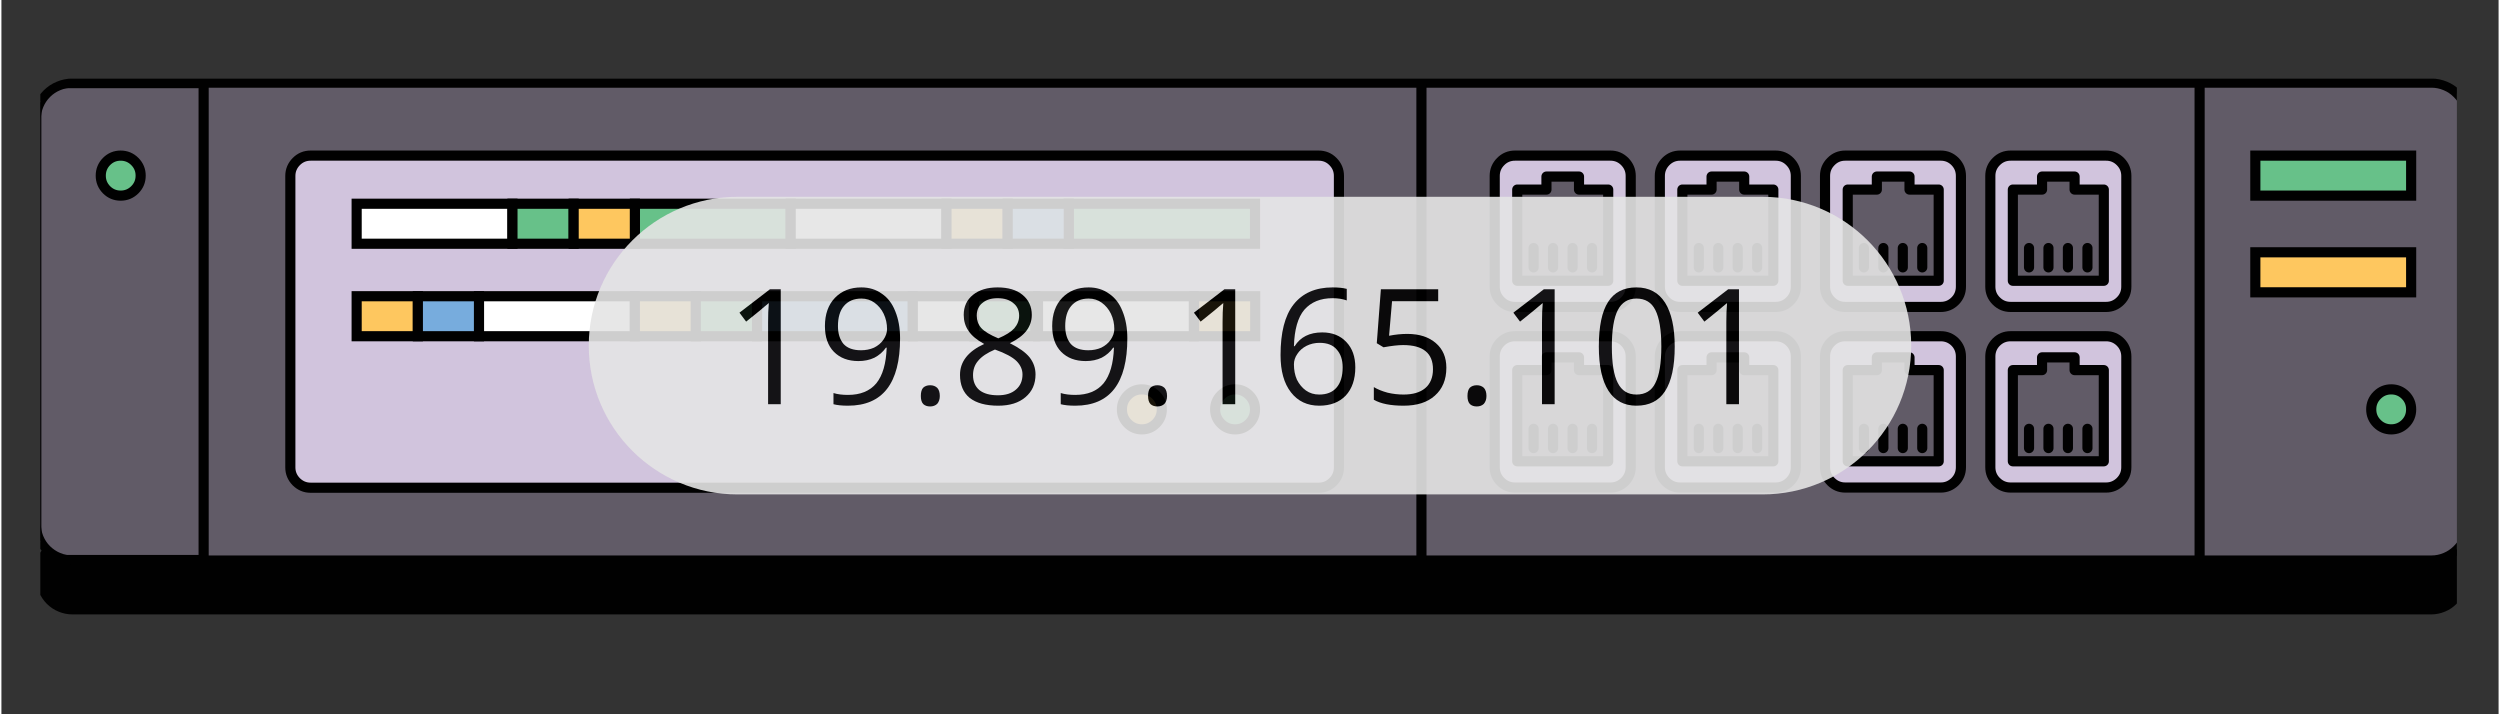 <svg xmlns="http://www.w3.org/2000/svg" xmlns:xlink="http://www.w3.org/1999/xlink" width="140" zoomAndPan="magnify" viewBox="0 0 104.88 30" height="40" preserveAspectRatio="xMidYMid meet" version="1.0"><rect x="0" y="0" width="104.88" height="30" fill="#333333" stroke="none"/><defs><filter x="0%" y="0%" width="100%" height="100%" id="ed59e0e8c9"><feColorMatrix values="0 0 0 0 1 0 0 0 0 1 0 0 0 0 1 0 0 0 1 0" color-interpolation-filters="sRGB"/></filter><g/><clipPath id="4b64a9d034"><path d="M 1.633 22 L 103.129 22 L 103.129 25.805 L 1.633 25.805 Z M 1.633 22 " clip-rule="nonzero"/></clipPath><clipPath id="156f593a34"><path d="M 1.633 3.305 L 9 3.305 L 9 23.766 L 1.633 23.766 Z M 1.633 3.305 " clip-rule="nonzero"/></clipPath><clipPath id="0dfd682397"><path d="M 1.465 21.992 L 1.465 5.008 C 1.465 4.59 1.613 4.234 1.906 3.938 C 2.203 3.641 2.562 3.492 2.98 3.492 L 102.047 3.492 C 102.465 3.492 102.824 3.641 103.117 3.938 C 103.414 4.234 103.562 4.59 103.562 5.008 L 103.562 21.992 C 103.562 22.414 103.414 22.77 103.117 23.066 C 102.824 23.363 102.465 23.512 102.047 23.512 L 2.98 23.512 C 2.562 23.512 2.203 23.363 1.906 23.066 C 1.613 22.77 1.465 22.414 1.465 21.992 Z M 1.465 21.992 " clip-rule="nonzero"/></clipPath><clipPath id="c94134d41d"><path d="M 1.633 3.305 L 103.129 3.305 L 103.129 24 L 1.633 24 Z M 1.633 3.305 " clip-rule="nonzero"/></clipPath><clipPath id="16dfc693ca"><path d="M 1.633 3.305 L 9 3.305 L 9 23.766 L 1.633 23.766 Z M 1.633 3.305 " clip-rule="nonzero"/></clipPath><clipPath id="e4420ef594"><path d="M 1.465 21.992 L 1.465 5.008 C 1.465 4.59 1.613 4.234 1.906 3.938 C 2.203 3.641 2.562 3.492 2.98 3.492 L 102.047 3.492 C 102.465 3.492 102.824 3.641 103.117 3.938 C 103.414 4.234 103.562 4.59 103.562 5.008 L 103.562 21.992 C 103.562 22.414 103.414 22.77 103.117 23.066 C 102.824 23.363 102.465 23.512 102.047 23.512 L 2.98 23.512 C 2.562 23.512 2.203 23.363 1.906 23.066 C 1.613 22.77 1.465 22.414 1.465 21.992 Z M 1.465 21.992 " clip-rule="nonzero"/></clipPath><clipPath id="c0e1e2a0ba"><path d="M 1.633 3.305 L 103.129 3.305 L 103.129 25.805 L 1.633 25.805 Z M 1.633 3.305 " clip-rule="nonzero"/></clipPath><clipPath id="697d97658a"><path d="M 1.633 3.305 L 9 3.305 L 9 23.766 L 1.633 23.766 Z M 1.633 3.305 " clip-rule="nonzero"/></clipPath><clipPath id="29979fe211"><path d="M 1.465 21.992 L 1.465 5.008 C 1.465 4.59 1.613 4.234 1.906 3.938 C 2.203 3.641 2.562 3.492 2.98 3.492 L 102.047 3.492 C 102.465 3.492 102.824 3.641 103.117 3.938 C 103.414 4.234 103.562 4.59 103.562 5.008 L 103.562 21.992 C 103.562 22.414 103.414 22.77 103.117 23.066 C 102.824 23.363 102.465 23.512 102.047 23.512 L 2.98 23.512 C 2.562 23.512 2.203 23.363 1.906 23.066 C 1.613 22.77 1.465 22.414 1.465 21.992 Z M 1.465 21.992 " clip-rule="nonzero"/></clipPath><clipPath id="6d2a4d08fd"><path d="M 56 3.305 L 75 3.305 L 75 19 L 56 19 Z M 56 3.305 " clip-rule="nonzero"/></clipPath><clipPath id="45a6129de2"><path d="M 63 3.305 L 82 3.305 L 82 19 L 63 19 Z M 63 3.305 " clip-rule="nonzero"/></clipPath><clipPath id="2e9cc53bd8"><path d="M 70 3.305 L 89 3.305 L 89 19 L 70 19 Z M 70 3.305 " clip-rule="nonzero"/></clipPath><clipPath id="be402ba26e"><path d="M 77 3.305 L 96 3.305 L 96 19 L 77 19 Z M 77 3.305 " clip-rule="nonzero"/></clipPath><clipPath id="15f43bb388"><path d="M 56 8 L 75 8 L 75 25.805 L 56 25.805 Z M 56 8 " clip-rule="nonzero"/></clipPath><clipPath id="5ab5313712"><path d="M 63 8 L 82 8 L 82 25.805 L 63 25.805 Z M 63 8 " clip-rule="nonzero"/></clipPath><clipPath id="639781b9d0"><path d="M 70 8 L 89 8 L 89 25.805 L 70 25.805 Z M 70 8 " clip-rule="nonzero"/></clipPath><clipPath id="3a56b70c58"><path d="M 77 8 L 96 8 L 96 25.805 L 77 25.805 Z M 77 8 " clip-rule="nonzero"/></clipPath><clipPath id="0b220fc1cd"><path d="M 93 10 L 103.129 10 L 103.129 25 L 93 25 Z M 93 10 " clip-rule="nonzero"/></clipPath><clipPath id="42ec33cab4"><path d="M 1.633 3.305 L 12 3.305 L 12 15 L 1.633 15 Z M 1.633 3.305 " clip-rule="nonzero"/></clipPath><clipPath id="f89997e1d1"><path d="M 6 3.305 L 63 3.305 L 63 25.805 L 6 25.805 Z M 6 3.305 " clip-rule="nonzero"/></clipPath><clipPath id="277b4f8cad"><path d="M 59 3.305 L 60 3.305 L 60 24 L 59 24 Z M 59 3.305 " clip-rule="nonzero"/></clipPath><clipPath id="76c7c34641"><path d="M 92 3.305 L 93 3.305 L 93 24 L 92 24 Z M 92 3.305 " clip-rule="nonzero"/></clipPath><mask id="6acfe614fe"><g filter="url(#ed59e0e8c9)"><rect x="-10.488" width="125.856" fill="#000000" y="-3" height="36" fill-opacity="0.9"/></g></mask><clipPath id="1d9d3ac42b"><path d="M 0.668 0.266 L 56.227 0.266 L 56.227 12.766 L 0.668 12.766 Z M 0.668 0.266 " clip-rule="nonzero"/></clipPath><clipPath id="9b3af49abc"><path d="M 6.918 0.266 L 49.965 0.266 C 53.414 0.266 56.211 3.066 56.211 6.516 C 56.211 9.969 53.414 12.766 49.965 12.766 L 6.918 12.766 C 3.465 12.766 0.668 9.969 0.668 6.516 C 0.668 3.066 3.465 0.266 6.918 0.266 Z M 6.918 0.266 " clip-rule="nonzero"/></clipPath><clipPath id="b94b92cd6c"><rect x="0" width="57" y="0" height="13"/></clipPath></defs><g clip-path="url(#4b64a9d034)"><path fill="#010101" d="M 2.98 22.395 L 102.047 22.395 C 102.25 22.395 102.441 22.434 102.629 22.508 C 102.812 22.586 102.977 22.695 103.117 22.84 C 103.262 22.98 103.371 23.145 103.449 23.332 C 103.523 23.516 103.562 23.711 103.562 23.91 L 103.562 24.285 C 103.562 24.488 103.523 24.684 103.449 24.867 C 103.371 25.055 103.262 25.219 103.117 25.359 C 102.977 25.504 102.812 25.613 102.629 25.688 C 102.441 25.766 102.25 25.805 102.047 25.805 L 2.98 25.805 C 2.777 25.805 2.586 25.766 2.398 25.688 C 2.215 25.613 2.051 25.504 1.906 25.359 C 1.766 25.219 1.656 25.055 1.578 24.867 C 1.504 24.684 1.465 24.488 1.465 24.285 L 1.465 23.91 C 1.465 23.711 1.504 23.516 1.578 23.332 C 1.656 23.145 1.766 22.98 1.906 22.84 C 2.051 22.695 2.215 22.586 2.398 22.508 C 2.586 22.434 2.777 22.395 2.98 22.395 Z M 2.98 22.395 " fill-opacity="1" fill-rule="nonzero"/></g><g clip-path="url(#156f593a34)"><g clip-path="url(#0dfd682397)"><path fill="#d1c4dd" d="M 1.465 3.492 L 8.492 3.492 L 8.492 23.512 L 1.465 23.512 Z M 1.465 3.492 " fill-opacity="1" fill-rule="nonzero"/></g></g><g clip-path="url(#c94134d41d)"><path fill="#615b67" d="M 2.98 3.492 L 102.047 3.492 C 102.25 3.492 102.441 3.531 102.629 3.609 C 102.812 3.684 102.977 3.793 103.117 3.938 C 103.262 4.078 103.371 4.242 103.449 4.43 C 103.523 4.613 103.562 4.809 103.562 5.008 L 103.562 21.992 C 103.562 22.195 103.523 22.387 103.449 22.574 C 103.371 22.762 103.262 22.926 103.117 23.066 C 102.977 23.207 102.812 23.32 102.629 23.395 C 102.441 23.473 102.25 23.512 102.047 23.512 L 2.98 23.512 C 2.777 23.512 2.586 23.473 2.398 23.395 C 2.215 23.32 2.051 23.207 1.906 23.066 C 1.766 22.926 1.656 22.762 1.578 22.574 C 1.504 22.387 1.465 22.195 1.465 21.992 L 1.465 5.008 C 1.465 4.809 1.504 4.613 1.578 4.43 C 1.656 4.242 1.766 4.078 1.906 3.938 C 2.051 3.793 2.215 3.684 2.398 3.609 C 2.586 3.531 2.777 3.492 2.98 3.492 Z M 2.98 3.492 " fill-opacity="1" fill-rule="nonzero"/></g><g clip-path="url(#16dfc693ca)"><g clip-path="url(#e4420ef594)"><path fill="#615b67" d="M 1.465 3.492 L 8.492 3.492 L 8.492 23.512 L 1.465 23.512 Z M 1.465 3.492 " fill-opacity="1" fill-rule="nonzero"/></g></g><g clip-path="url(#c0e1e2a0ba)"><path stroke-linecap="butt" transform="matrix(0.851, 0, 0, 0.853, 1.277, 3.304)" fill="none" stroke-linejoin="miter" d="M 2.002 0.22 L 118.429 0.22 C 118.667 0.22 118.892 0.266 119.113 0.358 C 119.328 0.445 119.521 0.573 119.687 0.742 C 119.856 0.907 119.985 1.1 120.077 1.32 C 120.164 1.535 120.21 1.764 120.21 1.998 L 120.21 21.919 C 120.21 22.157 120.164 22.381 120.077 22.601 C 119.985 22.821 119.856 23.014 119.687 23.179 C 119.521 23.343 119.328 23.476 119.113 23.563 C 118.892 23.655 118.667 23.701 118.429 23.701 L 2.002 23.701 C 1.763 23.701 1.538 23.655 1.318 23.563 C 1.102 23.476 0.909 23.343 0.739 23.179 C 0.574 23.014 0.445 22.821 0.354 22.601 C 0.266 22.381 0.22 22.157 0.22 21.919 L 0.22 1.998 C 0.22 1.764 0.266 1.535 0.354 1.32 C 0.445 1.1 0.574 0.907 0.739 0.742 C 0.909 0.573 1.102 0.445 1.318 0.358 C 1.538 0.266 1.763 0.22 2.002 0.22 Z M 2.002 0.22 " stroke="#010101" stroke-width="0.45" stroke-opacity="1" stroke-miterlimit="10"/></g><g clip-path="url(#697d97658a)"><g clip-path="url(#29979fe211)"><path stroke-linecap="butt" transform="matrix(0.851, 0, 0, 0.853, 1.277, 3.304)" fill="none" stroke-linejoin="miter" d="M 0.22 0.22 L 8.479 0.22 L 8.479 23.701 L 0.22 23.701 Z M 0.22 0.22 " stroke="#010101" stroke-width="0.5" stroke-opacity="1" stroke-miterlimit="10"/></g></g><path fill="#d1c4dd" d="M 63.562 6.535 L 67.57 6.535 C 67.805 6.535 68.004 6.617 68.172 6.785 C 68.336 6.953 68.422 7.152 68.422 7.387 L 68.422 12.035 C 68.422 12.27 68.336 12.473 68.172 12.637 C 68.004 12.805 67.805 12.887 67.57 12.887 L 63.562 12.887 C 63.328 12.887 63.125 12.805 62.961 12.637 C 62.793 12.473 62.711 12.27 62.711 12.035 L 62.711 7.387 C 62.711 7.152 62.793 6.953 62.961 6.785 C 63.125 6.617 63.328 6.535 63.562 6.535 Z M 63.562 6.535 " fill-opacity="1" fill-rule="nonzero"/><g clip-path="url(#6d2a4d08fd)"><path stroke-linecap="butt" transform="matrix(0.851, 0, 0, 0.853, 1.277, 3.304)" fill="none" stroke-linejoin="miter" d="M 73.2 3.789 L 77.91 3.789 C 78.186 3.789 78.42 3.885 78.617 4.082 C 78.81 4.279 78.911 4.513 78.911 4.788 L 78.911 10.24 C 78.911 10.515 78.81 10.753 78.617 10.946 C 78.42 11.143 78.186 11.239 77.91 11.239 L 73.2 11.239 C 72.925 11.239 72.686 11.143 72.493 10.946 C 72.296 10.753 72.199 10.515 72.199 10.24 L 72.199 4.788 C 72.199 4.513 72.296 4.279 72.493 4.082 C 72.686 3.885 72.925 3.789 73.2 3.789 Z M 73.2 3.789 " stroke="#010101" stroke-width="0.5" stroke-opacity="1" stroke-miterlimit="10"/></g><path stroke-linecap="round" transform="matrix(0.851, 0, 0, 0.853, 1.277, 3.304)" fill-opacity="1" fill="#615b67" fill-rule="nonzero" stroke-linejoin="round" d="M 76.359 5.461 L 76.359 4.82 L 74.752 4.82 L 74.752 5.461 L 73.31 5.461 L 73.31 9.951 L 77.8 9.951 L 77.8 5.461 Z M 76.359 5.461 " stroke="#010101" stroke-width="0.5" stroke-opacity="1" stroke-miterlimit="4"/><path stroke-linecap="round" transform="matrix(0.851, 0, 0, 0.853, 1.277, 3.304)" fill="none" stroke-linejoin="miter" d="M 74.118 9.292 L 74.118 8.339 " stroke="#010101" stroke-width="0.5" stroke-opacity="1" stroke-miterlimit="10"/><path stroke-linecap="round" transform="matrix(0.851, 0, 0, 0.853, 1.277, 3.304)" fill="none" stroke-linejoin="miter" d="M 75.078 9.292 L 75.078 8.339 " stroke="#010101" stroke-width="0.5" stroke-opacity="1" stroke-miterlimit="10"/><path stroke-linecap="round" transform="matrix(0.851, 0, 0, 0.853, 1.277, 3.304)" fill="none" stroke-linejoin="miter" d="M 76.042 9.292 L 76.042 8.339 " stroke="#010101" stroke-width="0.5" stroke-opacity="1" stroke-miterlimit="10"/><path stroke-linecap="round" transform="matrix(0.851, 0, 0, 0.853, 1.277, 3.304)" fill="none" stroke-linejoin="miter" d="M 77.001 9.292 L 77.001 8.339 " stroke="#010101" stroke-width="0.5" stroke-opacity="1" stroke-miterlimit="10"/><path fill="#d1c4dd" d="M 70.496 6.535 L 74.504 6.535 C 74.738 6.535 74.941 6.617 75.105 6.785 C 75.273 6.953 75.355 7.152 75.355 7.387 L 75.355 12.035 C 75.355 12.27 75.273 12.473 75.105 12.637 C 74.941 12.805 74.738 12.887 74.504 12.887 L 70.496 12.887 C 70.262 12.887 70.062 12.805 69.895 12.637 C 69.73 12.473 69.645 12.27 69.645 12.035 L 69.645 7.387 C 69.645 7.152 69.73 6.953 69.895 6.785 C 70.062 6.617 70.262 6.535 70.496 6.535 Z M 70.496 6.535 " fill-opacity="1" fill-rule="nonzero"/><g clip-path="url(#45a6129de2)"><path stroke-linecap="butt" transform="matrix(0.851, 0, 0, 0.853, 1.277, 3.304)" fill="none" stroke-linejoin="miter" d="M 81.349 3.789 L 86.059 3.789 C 86.334 3.789 86.573 3.885 86.766 4.082 C 86.963 4.279 87.06 4.513 87.06 4.788 L 87.06 10.24 C 87.06 10.515 86.963 10.753 86.766 10.946 C 86.573 11.143 86.334 11.239 86.059 11.239 L 81.349 11.239 C 81.073 11.239 80.839 11.143 80.642 10.946 C 80.449 10.753 80.348 10.515 80.348 10.24 L 80.348 4.788 C 80.348 4.513 80.449 4.279 80.642 4.082 C 80.839 3.885 81.073 3.789 81.349 3.789 Z M 81.349 3.789 " stroke="#010101" stroke-width="0.5" stroke-opacity="1" stroke-miterlimit="10"/></g><path stroke-linecap="round" transform="matrix(0.851, 0, 0, 0.853, 1.277, 3.304)" fill-opacity="1" fill="#615b67" fill-rule="nonzero" stroke-linejoin="round" d="M 84.512 5.461 L 84.512 4.82 L 82.901 4.82 L 82.901 5.461 L 81.459 5.461 L 81.459 9.951 L 85.949 9.951 L 85.949 5.461 Z M 84.512 5.461 " stroke="#010101" stroke-width="0.5" stroke-opacity="1" stroke-miterlimit="4"/><path stroke-linecap="round" transform="matrix(0.851, 0, 0, 0.853, 1.277, 3.304)" fill="none" stroke-linejoin="miter" d="M 82.272 9.292 L 82.272 8.339 " stroke="#010101" stroke-width="0.5" stroke-opacity="1" stroke-miterlimit="10"/><path stroke-linecap="round" transform="matrix(0.851, 0, 0, 0.853, 1.277, 3.304)" fill="none" stroke-linejoin="miter" d="M 83.231 9.292 L 83.231 8.339 " stroke="#010101" stroke-width="0.5" stroke-opacity="1" stroke-miterlimit="10"/><path stroke-linecap="round" transform="matrix(0.851, 0, 0, 0.853, 1.277, 3.304)" fill="none" stroke-linejoin="miter" d="M 84.191 9.292 L 84.191 8.339 " stroke="#010101" stroke-width="0.5" stroke-opacity="1" stroke-miterlimit="10"/><path stroke-linecap="round" transform="matrix(0.851, 0, 0, 0.853, 1.277, 3.304)" fill="none" stroke-linejoin="miter" d="M 85.15 9.292 L 85.15 8.339 " stroke="#010101" stroke-width="0.5" stroke-opacity="1" stroke-miterlimit="10"/><path fill="#d1c4dd" d="M 77.434 6.535 L 81.441 6.535 C 81.676 6.535 81.875 6.617 82.043 6.785 C 82.207 6.953 82.289 7.152 82.289 7.387 L 82.289 12.035 C 82.289 12.27 82.207 12.473 82.043 12.637 C 81.875 12.805 81.676 12.887 81.441 12.887 L 77.434 12.887 C 77.195 12.887 76.996 12.805 76.832 12.637 C 76.664 12.473 76.582 12.27 76.582 12.035 L 76.582 7.387 C 76.582 7.152 76.664 6.953 76.832 6.785 C 76.996 6.617 77.195 6.535 77.434 6.535 Z M 77.434 6.535 " fill-opacity="1" fill-rule="nonzero"/><g clip-path="url(#2e9cc53bd8)"><path stroke-linecap="butt" transform="matrix(0.851, 0, 0, 0.853, 1.277, 3.304)" fill="none" stroke-linejoin="miter" d="M 89.502 3.789 L 94.212 3.789 C 94.488 3.789 94.722 3.885 94.919 4.082 C 95.112 4.279 95.208 4.513 95.208 4.788 L 95.208 10.24 C 95.208 10.515 95.112 10.753 94.919 10.946 C 94.722 11.143 94.488 11.239 94.212 11.239 L 89.502 11.239 C 89.222 11.239 88.988 11.143 88.795 10.946 C 88.598 10.753 88.501 10.515 88.501 10.24 L 88.501 4.788 C 88.501 4.513 88.598 4.279 88.795 4.082 C 88.988 3.885 89.222 3.789 89.502 3.789 Z M 89.502 3.789 " stroke="#010101" stroke-width="0.5" stroke-opacity="1" stroke-miterlimit="10"/></g><path stroke-linecap="round" transform="matrix(0.851, 0, 0, 0.853, 1.277, 3.304)" fill-opacity="1" fill="#615b67" fill-rule="nonzero" stroke-linejoin="round" d="M 92.67 5.461 L 92.67 4.82 L 91.058 4.82 L 91.058 5.461 L 89.621 5.461 L 89.621 9.951 L 94.111 9.951 L 94.111 5.461 Z M 92.67 5.461 " stroke="#010101" stroke-width="0.5" stroke-opacity="1" stroke-miterlimit="4"/><path stroke-linecap="round" transform="matrix(0.851, 0, 0, 0.853, 1.277, 3.304)" fill="none" stroke-linejoin="miter" d="M 90.42 9.292 L 90.42 8.339 " stroke="#010101" stroke-width="0.5" stroke-opacity="1" stroke-miterlimit="10"/><path stroke-linecap="round" transform="matrix(0.851, 0, 0, 0.853, 1.277, 3.304)" fill="none" stroke-linejoin="miter" d="M 91.38 9.292 L 91.38 8.339 " stroke="#010101" stroke-width="0.5" stroke-opacity="1" stroke-miterlimit="10"/><path stroke-linecap="round" transform="matrix(0.851, 0, 0, 0.853, 1.277, 3.304)" fill="none" stroke-linejoin="miter" d="M 92.339 9.292 L 92.339 8.339 " stroke="#010101" stroke-width="0.5" stroke-opacity="1" stroke-miterlimit="10"/><path stroke-linecap="round" transform="matrix(0.851, 0, 0, 0.853, 1.277, 3.304)" fill="none" stroke-linejoin="miter" d="M 93.299 9.292 L 93.299 8.339 " stroke="#010101" stroke-width="0.5" stroke-opacity="1" stroke-miterlimit="10"/><path fill="#d1c4dd" d="M 84.375 6.535 L 88.383 6.535 C 88.617 6.535 88.816 6.617 88.984 6.785 C 89.152 6.953 89.234 7.152 89.234 7.387 L 89.234 12.035 C 89.234 12.27 89.152 12.473 88.984 12.637 C 88.816 12.805 88.617 12.887 88.383 12.887 L 84.375 12.887 C 84.141 12.887 83.941 12.805 83.773 12.637 C 83.605 12.473 83.523 12.27 83.523 12.035 L 83.523 7.387 C 83.523 7.152 83.605 6.953 83.773 6.785 C 83.941 6.617 84.141 6.535 84.375 6.535 Z M 84.375 6.535 " fill-opacity="1" fill-rule="nonzero"/><g clip-path="url(#be402ba26e)"><path stroke-linecap="butt" transform="matrix(0.851, 0, 0, 0.853, 1.277, 3.304)" fill="none" stroke-linejoin="miter" d="M 97.66 3.789 L 102.37 3.789 C 102.646 3.789 102.88 3.885 103.077 4.082 C 103.274 4.279 103.371 4.513 103.371 4.788 L 103.371 10.24 C 103.371 10.515 103.274 10.753 103.077 10.946 C 102.88 11.143 102.646 11.239 102.37 11.239 L 97.66 11.239 C 97.384 11.239 97.15 11.143 96.953 10.946 C 96.756 10.753 96.659 10.515 96.659 10.24 L 96.659 4.788 C 96.659 4.513 96.756 4.279 96.953 4.082 C 97.15 3.885 97.384 3.789 97.66 3.789 Z M 97.66 3.789 " stroke="#010101" stroke-width="0.5" stroke-opacity="1" stroke-miterlimit="10"/></g><path stroke-linecap="round" transform="matrix(0.851, 0, 0, 0.853, 1.277, 3.304)" fill-opacity="1" fill="#615b67" fill-rule="nonzero" stroke-linejoin="round" d="M 100.818 5.461 L 100.818 4.82 L 99.212 4.82 L 99.212 5.461 L 97.77 5.461 L 97.77 9.951 L 102.26 9.951 L 102.26 5.461 Z M 100.818 5.461 " stroke="#010101" stroke-width="0.5" stroke-opacity="1" stroke-miterlimit="4"/><path stroke-linecap="round" transform="matrix(0.851, 0, 0, 0.853, 1.277, 3.304)" fill="none" stroke-linejoin="miter" d="M 98.569 9.292 L 98.569 8.339 " stroke="#010101" stroke-width="0.5" stroke-opacity="1" stroke-miterlimit="10"/><path stroke-linecap="round" transform="matrix(0.851, 0, 0, 0.853, 1.277, 3.304)" fill="none" stroke-linejoin="miter" d="M 99.528 9.292 L 99.528 8.339 " stroke="#010101" stroke-width="0.5" stroke-opacity="1" stroke-miterlimit="10"/><path stroke-linecap="round" transform="matrix(0.851, 0, 0, 0.853, 1.277, 3.304)" fill="none" stroke-linejoin="miter" d="M 100.488 9.292 L 100.488 8.339 " stroke="#010101" stroke-width="0.5" stroke-opacity="1" stroke-miterlimit="10"/><path stroke-linecap="round" transform="matrix(0.851, 0, 0, 0.853, 1.277, 3.304)" fill="none" stroke-linejoin="miter" d="M 101.452 9.292 L 101.452 8.339 " stroke="#010101" stroke-width="0.5" stroke-opacity="1" stroke-miterlimit="10"/><path fill="#d1c4dd" d="M 63.562 14.117 L 67.57 14.117 C 67.805 14.117 68.004 14.199 68.172 14.363 C 68.336 14.531 68.422 14.734 68.422 14.969 L 68.422 19.613 C 68.422 19.852 68.336 20.051 68.172 20.219 C 68.004 20.383 67.805 20.469 67.57 20.469 L 63.562 20.469 C 63.328 20.469 63.125 20.383 62.961 20.219 C 62.793 20.051 62.711 19.852 62.711 19.613 L 62.711 14.969 C 62.711 14.734 62.793 14.531 62.961 14.363 C 63.125 14.199 63.328 14.117 63.562 14.117 Z M 63.562 14.117 " fill-opacity="1" fill-rule="nonzero"/><g clip-path="url(#15f43bb388)"><path stroke-linecap="butt" transform="matrix(0.851, 0, 0, 0.853, 1.277, 3.304)" fill="none" stroke-linejoin="miter" d="M 73.2 12.682 L 77.91 12.682 C 78.186 12.682 78.42 12.778 78.617 12.971 C 78.81 13.168 78.911 13.406 78.911 13.681 L 78.911 19.128 C 78.911 19.408 78.81 19.642 78.617 19.839 C 78.42 20.031 78.186 20.132 77.91 20.132 L 73.2 20.132 C 72.925 20.132 72.686 20.031 72.493 19.839 C 72.296 19.642 72.199 19.408 72.199 19.128 L 72.199 13.681 C 72.199 13.406 72.296 13.168 72.493 12.971 C 72.686 12.778 72.925 12.682 73.2 12.682 Z M 73.2 12.682 " stroke="#010101" stroke-width="0.5" stroke-opacity="1" stroke-miterlimit="10"/></g><path stroke-linecap="round" transform="matrix(0.851, 0, 0, 0.853, 1.277, 3.304)" fill-opacity="1" fill="#615b67" fill-rule="nonzero" stroke-linejoin="round" d="M 76.359 14.35 L 76.359 13.722 L 74.752 13.722 L 74.752 14.35 L 73.31 14.35 L 73.31 18.84 L 77.8 18.84 L 77.8 14.35 Z M 76.359 14.35 " stroke="#010101" stroke-width="0.5" stroke-opacity="1" stroke-miterlimit="4"/><path stroke-linecap="round" transform="matrix(0.851, 0, 0, 0.853, 1.277, 3.304)" fill="none" stroke-linejoin="miter" d="M 74.118 18.189 L 74.118 17.241 " stroke="#010101" stroke-width="0.5" stroke-opacity="1" stroke-miterlimit="10"/><path stroke-linecap="round" transform="matrix(0.851, 0, 0, 0.853, 1.277, 3.304)" fill="none" stroke-linejoin="miter" d="M 75.078 18.189 L 75.078 17.241 " stroke="#010101" stroke-width="0.5" stroke-opacity="1" stroke-miterlimit="10"/><path stroke-linecap="round" transform="matrix(0.851, 0, 0, 0.853, 1.277, 3.304)" fill="none" stroke-linejoin="miter" d="M 76.042 18.189 L 76.042 17.241 " stroke="#010101" stroke-width="0.5" stroke-opacity="1" stroke-miterlimit="10"/><path stroke-linecap="round" transform="matrix(0.851, 0, 0, 0.853, 1.277, 3.304)" fill="none" stroke-linejoin="miter" d="M 77.001 18.189 L 77.001 17.241 " stroke="#010101" stroke-width="0.5" stroke-opacity="1" stroke-miterlimit="10"/><path fill="#d1c4dd" d="M 70.496 14.117 L 74.504 14.117 C 74.738 14.117 74.941 14.199 75.105 14.363 C 75.273 14.531 75.355 14.734 75.355 14.969 L 75.355 19.613 C 75.355 19.852 75.273 20.051 75.105 20.219 C 74.941 20.383 74.738 20.469 74.504 20.469 L 70.496 20.469 C 70.262 20.469 70.062 20.383 69.895 20.219 C 69.73 20.051 69.645 19.852 69.645 19.613 L 69.645 14.969 C 69.645 14.734 69.73 14.531 69.895 14.363 C 70.062 14.199 70.262 14.117 70.496 14.117 Z M 70.496 14.117 " fill-opacity="1" fill-rule="nonzero"/><g clip-path="url(#5ab5313712)"><path stroke-linecap="butt" transform="matrix(0.851, 0, 0, 0.853, 1.277, 3.304)" fill="none" stroke-linejoin="miter" d="M 81.349 12.682 L 86.059 12.682 C 86.334 12.682 86.573 12.778 86.766 12.971 C 86.963 13.168 87.06 13.406 87.06 13.681 L 87.06 19.128 C 87.06 19.408 86.963 19.642 86.766 19.839 C 86.573 20.031 86.334 20.132 86.059 20.132 L 81.349 20.132 C 81.073 20.132 80.839 20.031 80.642 19.839 C 80.449 19.642 80.348 19.408 80.348 19.128 L 80.348 13.681 C 80.348 13.406 80.449 13.168 80.642 12.971 C 80.839 12.778 81.073 12.682 81.349 12.682 Z M 81.349 12.682 " stroke="#010101" stroke-width="0.5" stroke-opacity="1" stroke-miterlimit="10"/></g><path stroke-linecap="round" transform="matrix(0.851, 0, 0, 0.853, 1.277, 3.304)" fill-opacity="1" fill="#615b67" fill-rule="nonzero" stroke-linejoin="round" d="M 84.512 14.35 L 84.512 13.722 L 82.901 13.722 L 82.901 14.35 L 81.459 14.35 L 81.459 18.84 L 85.949 18.84 L 85.949 14.35 Z M 84.512 14.35 " stroke="#010101" stroke-width="0.5" stroke-opacity="1" stroke-miterlimit="4"/><path stroke-linecap="round" transform="matrix(0.851, 0, 0, 0.853, 1.277, 3.304)" fill="none" stroke-linejoin="miter" d="M 82.272 18.189 L 82.272 17.241 " stroke="#010101" stroke-width="0.5" stroke-opacity="1" stroke-miterlimit="10"/><path stroke-linecap="round" transform="matrix(0.851, 0, 0, 0.853, 1.277, 3.304)" fill="none" stroke-linejoin="miter" d="M 83.231 18.189 L 83.231 17.241 " stroke="#010101" stroke-width="0.5" stroke-opacity="1" stroke-miterlimit="10"/><path stroke-linecap="round" transform="matrix(0.851, 0, 0, 0.853, 1.277, 3.304)" fill="none" stroke-linejoin="miter" d="M 84.191 18.189 L 84.191 17.241 " stroke="#010101" stroke-width="0.5" stroke-opacity="1" stroke-miterlimit="10"/><path stroke-linecap="round" transform="matrix(0.851, 0, 0, 0.853, 1.277, 3.304)" fill="none" stroke-linejoin="miter" d="M 85.15 18.189 L 85.15 17.241 " stroke="#010101" stroke-width="0.5" stroke-opacity="1" stroke-miterlimit="10"/><path fill="#d1c4dd" d="M 77.434 14.117 L 81.441 14.117 C 81.676 14.117 81.875 14.199 82.043 14.363 C 82.207 14.531 82.289 14.734 82.289 14.969 L 82.289 19.613 C 82.289 19.852 82.207 20.051 82.043 20.219 C 81.875 20.383 81.676 20.469 81.441 20.469 L 77.434 20.469 C 77.195 20.469 76.996 20.383 76.832 20.219 C 76.664 20.051 76.582 19.852 76.582 19.613 L 76.582 14.969 C 76.582 14.734 76.664 14.531 76.832 14.363 C 76.996 14.199 77.195 14.117 77.434 14.117 Z M 77.434 14.117 " fill-opacity="1" fill-rule="nonzero"/><g clip-path="url(#639781b9d0)"><path stroke-linecap="butt" transform="matrix(0.851, 0, 0, 0.853, 1.277, 3.304)" fill="none" stroke-linejoin="miter" d="M 89.502 12.682 L 94.212 12.682 C 94.488 12.682 94.722 12.778 94.919 12.971 C 95.112 13.168 95.208 13.406 95.208 13.681 L 95.208 19.128 C 95.208 19.408 95.112 19.642 94.919 19.839 C 94.722 20.031 94.488 20.132 94.212 20.132 L 89.502 20.132 C 89.222 20.132 88.988 20.031 88.795 19.839 C 88.598 19.642 88.501 19.408 88.501 19.128 L 88.501 13.681 C 88.501 13.406 88.598 13.168 88.795 12.971 C 88.988 12.778 89.222 12.682 89.502 12.682 Z M 89.502 12.682 " stroke="#010101" stroke-width="0.5" stroke-opacity="1" stroke-miterlimit="10"/></g><path stroke-linecap="round" transform="matrix(0.851, 0, 0, 0.853, 1.277, 3.304)" fill-opacity="1" fill="#615b67" fill-rule="nonzero" stroke-linejoin="round" d="M 92.67 14.35 L 92.67 13.722 L 91.058 13.722 L 91.058 14.35 L 89.621 14.35 L 89.621 18.84 L 94.111 18.84 L 94.111 14.35 Z M 92.67 14.35 " stroke="#010101" stroke-width="0.5" stroke-opacity="1" stroke-miterlimit="4"/><path stroke-linecap="round" transform="matrix(0.851, 0, 0, 0.853, 1.277, 3.304)" fill="none" stroke-linejoin="miter" d="M 90.42 18.189 L 90.42 17.241 " stroke="#010101" stroke-width="0.5" stroke-opacity="1" stroke-miterlimit="10"/><path stroke-linecap="round" transform="matrix(0.851, 0, 0, 0.853, 1.277, 3.304)" fill="none" stroke-linejoin="miter" d="M 91.38 18.189 L 91.38 17.241 " stroke="#010101" stroke-width="0.5" stroke-opacity="1" stroke-miterlimit="10"/><path stroke-linecap="round" transform="matrix(0.851, 0, 0, 0.853, 1.277, 3.304)" fill="none" stroke-linejoin="miter" d="M 92.339 18.189 L 92.339 17.241 " stroke="#010101" stroke-width="0.5" stroke-opacity="1" stroke-miterlimit="10"/><path stroke-linecap="round" transform="matrix(0.851, 0, 0, 0.853, 1.277, 3.304)" fill="none" stroke-linejoin="miter" d="M 93.299 18.189 L 93.299 17.241 " stroke="#010101" stroke-width="0.5" stroke-opacity="1" stroke-miterlimit="10"/><path fill="#d1c4dd" d="M 84.375 14.117 L 88.383 14.117 C 88.617 14.117 88.816 14.199 88.984 14.363 C 89.152 14.531 89.234 14.734 89.234 14.969 L 89.234 19.613 C 89.234 19.852 89.152 20.051 88.984 20.219 C 88.816 20.383 88.617 20.469 88.383 20.469 L 84.375 20.469 C 84.141 20.469 83.941 20.383 83.773 20.219 C 83.605 20.051 83.523 19.852 83.523 19.613 L 83.523 14.969 C 83.523 14.734 83.605 14.531 83.773 14.363 C 83.941 14.199 84.141 14.117 84.375 14.117 Z M 84.375 14.117 " fill-opacity="1" fill-rule="nonzero"/><g clip-path="url(#3a56b70c58)"><path stroke-linecap="butt" transform="matrix(0.851, 0, 0, 0.853, 1.277, 3.304)" fill="none" stroke-linejoin="miter" d="M 97.66 12.682 L 102.37 12.682 C 102.646 12.682 102.88 12.778 103.077 12.971 C 103.274 13.168 103.371 13.406 103.371 13.681 L 103.371 19.128 C 103.371 19.408 103.274 19.642 103.077 19.839 C 102.88 20.031 102.646 20.132 102.37 20.132 L 97.66 20.132 C 97.384 20.132 97.15 20.031 96.953 19.839 C 96.756 19.642 96.659 19.408 96.659 19.128 L 96.659 13.681 C 96.659 13.406 96.756 13.168 96.953 12.971 C 97.15 12.778 97.384 12.682 97.66 12.682 Z M 97.66 12.682 " stroke="#010101" stroke-width="0.5" stroke-opacity="1" stroke-miterlimit="10"/></g><path stroke-linecap="round" transform="matrix(0.851, 0, 0, 0.853, 1.277, 3.304)" fill-opacity="1" fill="#615b67" fill-rule="nonzero" stroke-linejoin="round" d="M 100.818 14.35 L 100.818 13.722 L 99.212 13.722 L 99.212 14.35 L 97.77 14.35 L 97.77 18.84 L 102.26 18.84 L 102.26 14.35 Z M 100.818 14.35 " stroke="#010101" stroke-width="0.5" stroke-opacity="1" stroke-miterlimit="4"/><path stroke-linecap="round" transform="matrix(0.851, 0, 0, 0.853, 1.277, 3.304)" fill="none" stroke-linejoin="miter" d="M 98.569 18.189 L 98.569 17.241 " stroke="#010101" stroke-width="0.5" stroke-opacity="1" stroke-miterlimit="10"/><path stroke-linecap="round" transform="matrix(0.851, 0, 0, 0.853, 1.277, 3.304)" fill="none" stroke-linejoin="miter" d="M 99.528 18.189 L 99.528 17.241 " stroke="#010101" stroke-width="0.5" stroke-opacity="1" stroke-miterlimit="10"/><path stroke-linecap="round" transform="matrix(0.851, 0, 0, 0.853, 1.277, 3.304)" fill="none" stroke-linejoin="miter" d="M 100.488 18.189 L 100.488 17.241 " stroke="#010101" stroke-width="0.5" stroke-opacity="1" stroke-miterlimit="10"/><path stroke-linecap="round" transform="matrix(0.851, 0, 0, 0.853, 1.277, 3.304)" fill="none" stroke-linejoin="miter" d="M 101.452 18.189 L 101.452 17.241 " stroke="#010101" stroke-width="0.5" stroke-opacity="1" stroke-miterlimit="10"/><path stroke-linecap="butt" transform="matrix(0.851, 0, 0, 0.853, 1.277, 3.304)" fill-opacity="1" fill="#fec75f" fill-rule="nonzero" stroke-linejoin="miter" d="M 109.738 8.549 L 117.428 8.549 L 117.428 10.52 L 109.738 10.52 Z M 109.738 8.549 " stroke="#010101" stroke-width="0.5" stroke-opacity="1" stroke-miterlimit="10"/><path stroke-linecap="butt" transform="matrix(0.851, 0, 0, 0.853, 1.277, 3.304)" fill-opacity="1" fill="#67c189" fill-rule="nonzero" stroke-linejoin="miter" d="M 109.738 3.789 L 117.428 3.789 L 117.428 5.759 L 109.738 5.759 Z M 109.738 3.789 " stroke="#010101" stroke-width="0.5" stroke-opacity="1" stroke-miterlimit="10"/><path fill="#67c189" d="M 100.359 16.348 C 100.59 16.348 100.789 16.43 100.953 16.594 C 101.117 16.758 101.195 16.957 101.195 17.188 C 101.195 17.422 101.117 17.617 100.953 17.781 C 100.789 17.945 100.59 18.027 100.359 18.027 C 100.129 18.027 99.93 17.945 99.766 17.781 C 99.602 17.617 99.52 17.422 99.52 17.188 C 99.52 16.957 99.602 16.758 99.766 16.594 C 99.93 16.43 100.129 16.348 100.359 16.348 Z M 100.359 16.348 " fill-opacity="1" fill-rule="nonzero"/><g clip-path="url(#0b220fc1cd)"><path stroke-linecap="butt" transform="matrix(0.851, 0, 0, 0.853, 1.277, 3.304)" fill="none" stroke-linejoin="miter" d="M 116.445 15.298 C 116.716 15.298 116.95 15.394 117.143 15.587 C 117.336 15.779 117.428 16.013 117.428 16.283 C 117.428 16.558 117.336 16.787 117.143 16.98 C 116.95 17.172 116.716 17.268 116.445 17.268 C 116.175 17.268 115.94 17.172 115.748 16.98 C 115.555 16.787 115.458 16.558 115.458 16.283 C 115.458 16.013 115.555 15.779 115.748 15.587 C 115.94 15.394 116.175 15.298 116.445 15.298 Z M 116.445 15.298 " stroke="#010101" stroke-width="0.5" stroke-opacity="1" stroke-miterlimit="10"/></g><path fill="#67c189" d="M 5.008 6.535 C 5.238 6.535 5.438 6.617 5.602 6.781 C 5.766 6.945 5.848 7.145 5.848 7.375 C 5.848 7.609 5.766 7.805 5.602 7.969 C 5.438 8.133 5.238 8.215 5.008 8.215 C 4.777 8.215 4.578 8.133 4.414 7.969 C 4.254 7.805 4.172 7.609 4.172 7.375 C 4.172 7.145 4.254 6.945 4.414 6.781 C 4.578 6.617 4.777 6.535 5.008 6.535 Z M 5.008 6.535 " fill-opacity="1" fill-rule="nonzero"/><g clip-path="url(#42ec33cab4)"><path stroke-linecap="butt" transform="matrix(0.851, 0, 0, 0.853, 1.277, 3.304)" fill="none" stroke-linejoin="miter" d="M 4.384 3.789 C 4.655 3.789 4.889 3.885 5.082 4.078 C 5.275 4.27 5.371 4.504 5.371 4.774 C 5.371 5.049 5.275 5.278 5.082 5.471 C 4.889 5.663 4.655 5.759 4.384 5.759 C 4.113 5.759 3.879 5.663 3.687 5.471 C 3.498 5.278 3.402 5.049 3.402 4.774 C 3.402 4.504 3.498 4.27 3.687 4.078 C 3.879 3.885 4.113 3.789 4.384 3.789 Z M 4.384 3.789 " stroke="#010101" stroke-width="0.5" stroke-opacity="1" stroke-miterlimit="10"/></g><path fill="#d1c4dd" d="M 12.984 6.535 L 55.316 6.535 C 55.551 6.535 55.754 6.617 55.918 6.785 C 56.086 6.953 56.168 7.152 56.168 7.387 L 56.168 19.625 C 56.168 19.859 56.086 20.059 55.918 20.227 C 55.754 20.391 55.551 20.477 55.316 20.477 L 12.984 20.477 C 12.75 20.477 12.551 20.391 12.383 20.227 C 12.219 20.059 12.133 19.859 12.133 19.625 L 12.133 7.387 C 12.133 7.152 12.219 6.953 12.383 6.785 C 12.551 6.617 12.75 6.535 12.984 6.535 Z M 12.984 6.535 " fill-opacity="1" fill-rule="nonzero"/><g clip-path="url(#f89997e1d1)"><path stroke-linecap="butt" transform="matrix(0.851, 0, 0, 0.853, 1.277, 3.304)" fill="none" stroke-linejoin="miter" d="M 13.759 3.789 L 63.509 3.789 C 63.785 3.789 64.023 3.885 64.216 4.082 C 64.413 4.279 64.51 4.513 64.51 4.788 L 64.51 19.142 C 64.51 19.417 64.413 19.651 64.216 19.848 C 64.023 20.04 63.785 20.141 63.509 20.141 L 13.759 20.141 C 13.483 20.141 13.249 20.04 13.052 19.848 C 12.859 19.651 12.758 19.417 12.758 19.142 L 12.758 4.788 C 12.758 4.513 12.859 4.279 13.052 4.082 C 13.249 3.885 13.483 3.789 13.759 3.789 Z M 13.759 3.789 " stroke="#010101" stroke-width="0.5" stroke-opacity="1" stroke-miterlimit="10"/></g><path stroke-linecap="butt" transform="matrix(0.851, 0, 0, 0.853, 1.277, 3.304)" fill-opacity="1" fill="#ffffff" fill-rule="nonzero" stroke-linejoin="miter" d="M 16.031 6.158 L 23.721 6.158 L 23.721 8.128 L 16.031 8.128 Z M 16.031 6.158 " stroke="#010101" stroke-width="0.5" stroke-opacity="1" stroke-miterlimit="10"/><path stroke-linecap="butt" transform="matrix(0.851, 0, 0, 0.853, 1.277, 3.304)" fill-opacity="1" fill="#ffffff" fill-rule="nonzero" stroke-linejoin="miter" d="M 22.068 10.712 L 29.762 10.712 L 29.762 12.682 L 22.068 12.682 Z M 22.068 10.712 " stroke="#010101" stroke-width="0.5" stroke-opacity="1" stroke-miterlimit="10"/><path stroke-linecap="butt" transform="matrix(0.851, 0, 0, 0.853, 1.277, 3.304)" fill-opacity="1" fill="#77acdd" fill-rule="nonzero" stroke-linejoin="miter" d="M 35.79 10.712 L 43.479 10.712 L 43.479 12.682 L 35.79 12.682 Z M 35.79 10.712 " stroke="#010101" stroke-width="0.5" stroke-opacity="1" stroke-miterlimit="10"/><path stroke-linecap="butt" transform="matrix(0.851, 0, 0, 0.853, 1.277, 3.304)" fill-opacity="1" fill="#ffffff" fill-rule="nonzero" stroke-linejoin="miter" d="M 49.659 10.712 L 57.348 10.712 L 57.348 12.682 L 49.659 12.682 Z M 49.659 10.712 " stroke="#010101" stroke-width="0.5" stroke-opacity="1" stroke-miterlimit="10"/><path stroke-linecap="butt" transform="matrix(0.851, 0, 0, 0.853, 1.277, 3.304)" fill-opacity="1" fill="#67c189" fill-rule="nonzero" stroke-linejoin="miter" d="M 29.762 6.158 L 37.452 6.158 L 37.452 8.128 L 29.762 8.128 Z M 29.762 6.158 " stroke="#010101" stroke-width="0.5" stroke-opacity="1" stroke-miterlimit="10"/><path stroke-linecap="butt" transform="matrix(0.851, 0, 0, 0.853, 1.277, 3.304)" fill-opacity="1" fill="#ffffff" fill-rule="nonzero" stroke-linejoin="miter" d="M 37.452 6.158 L 45.141 6.158 L 45.141 8.128 L 37.452 8.128 Z M 37.452 6.158 " stroke="#010101" stroke-width="0.5" stroke-opacity="1" stroke-miterlimit="10"/><path stroke-linecap="butt" transform="matrix(0.851, 0, 0, 0.853, 1.277, 3.304)" fill-opacity="1" fill="#67c189" fill-rule="nonzero" stroke-linejoin="miter" d="M 51.169 6.158 L 60.369 6.158 L 60.369 8.128 L 51.169 8.128 Z M 51.169 6.158 " stroke="#010101" stroke-width="0.5" stroke-opacity="1" stroke-miterlimit="10"/><path stroke-linecap="butt" transform="matrix(0.851, 0, 0, 0.853, 1.277, 3.304)" fill-opacity="1" fill="#67c189" fill-rule="nonzero" stroke-linejoin="miter" d="M 23.721 6.158 L 26.741 6.158 L 26.741 8.128 L 23.721 8.128 Z M 23.721 6.158 " stroke="#010101" stroke-width="0.5" stroke-opacity="1" stroke-miterlimit="10"/><path stroke-linecap="butt" transform="matrix(0.851, 0, 0, 0.853, 1.277, 3.304)" fill-opacity="1" fill="#fec75f" fill-rule="nonzero" stroke-linejoin="miter" d="M 26.741 6.158 L 29.762 6.158 L 29.762 8.128 L 26.741 8.128 Z M 26.741 6.158 " stroke="#010101" stroke-width="0.5" stroke-opacity="1" stroke-miterlimit="10"/><path stroke-linecap="butt" transform="matrix(0.851, 0, 0, 0.853, 1.277, 3.304)" fill-opacity="1" fill="#fec75f" fill-rule="nonzero" stroke-linejoin="miter" d="M 16.031 10.712 L 19.052 10.712 L 19.052 12.682 L 16.031 12.682 Z M 16.031 10.712 " stroke="#010101" stroke-width="0.5" stroke-opacity="1" stroke-miterlimit="10"/><path stroke-linecap="butt" transform="matrix(0.851, 0, 0, 0.853, 1.277, 3.304)" fill-opacity="1" fill="#77acdd" fill-rule="nonzero" stroke-linejoin="miter" d="M 19.052 10.712 L 22.068 10.712 L 22.068 12.682 L 19.052 12.682 Z M 19.052 10.712 " stroke="#010101" stroke-width="0.5" stroke-opacity="1" stroke-miterlimit="10"/><path stroke-linecap="butt" transform="matrix(0.851, 0, 0, 0.853, 1.277, 3.304)" fill-opacity="1" fill="#fec75f" fill-rule="nonzero" stroke-linejoin="miter" d="M 29.762 10.712 L 32.778 10.712 L 32.778 12.682 L 29.762 12.682 Z M 29.762 10.712 " stroke="#010101" stroke-width="0.5" stroke-opacity="1" stroke-miterlimit="10"/><path stroke-linecap="butt" transform="matrix(0.851, 0, 0, 0.853, 1.277, 3.304)" fill-opacity="1" fill="#67c189" fill-rule="nonzero" stroke-linejoin="miter" d="M 32.769 10.712 L 35.79 10.712 L 35.79 12.682 L 32.769 12.682 Z M 32.769 10.712 " stroke="#010101" stroke-width="0.5" stroke-opacity="1" stroke-miterlimit="10"/><path stroke-linecap="butt" transform="matrix(0.851, 0, 0, 0.853, 1.277, 3.304)" fill-opacity="1" fill="#ffffff" fill-rule="nonzero" stroke-linejoin="miter" d="M 43.479 10.712 L 46.5 10.712 L 46.5 12.682 L 43.479 12.682 Z M 43.479 10.712 " stroke="#010101" stroke-width="0.5" stroke-opacity="1" stroke-miterlimit="10"/><path stroke-linecap="butt" transform="matrix(0.851, 0, 0, 0.853, 1.277, 3.304)" fill-opacity="1" fill="#67c189" fill-rule="nonzero" stroke-linejoin="miter" d="M 46.5 10.712 L 49.521 10.712 L 49.521 12.682 L 46.5 12.682 Z M 46.5 10.712 " stroke="#010101" stroke-width="0.5" stroke-opacity="1" stroke-miterlimit="10"/><path stroke-linecap="butt" transform="matrix(0.851, 0, 0, 0.853, 1.277, 3.304)" fill-opacity="1" fill="#fec75f" fill-rule="nonzero" stroke-linejoin="miter" d="M 57.362 10.712 L 60.378 10.712 L 60.378 12.682 L 57.362 12.682 Z M 57.362 10.712 " stroke="#010101" stroke-width="0.5" stroke-opacity="1" stroke-miterlimit="10"/><path stroke-linecap="butt" transform="matrix(0.851, 0, 0, 0.853, 1.277, 3.304)" fill-opacity="1" fill="#fec75f" fill-rule="nonzero" stroke-linejoin="miter" d="M 45.141 6.158 L 48.162 6.158 L 48.162 8.128 L 45.141 8.128 Z M 45.141 6.158 " stroke="#010101" stroke-width="0.5" stroke-opacity="1" stroke-miterlimit="10"/><path stroke-linecap="butt" transform="matrix(0.851, 0, 0, 0.853, 1.277, 3.304)" fill-opacity="1" fill="#77acdd" fill-rule="nonzero" stroke-linejoin="miter" d="M 48.162 6.158 L 51.178 6.158 L 51.178 8.128 L 48.162 8.128 Z M 48.162 6.158 " stroke="#010101" stroke-width="0.5" stroke-opacity="1" stroke-miterlimit="10"/><path stroke-linecap="butt" transform="matrix(0.851, 0, 0, 0.853, 1.277, 3.304)" fill-opacity="1" fill="#67c189" fill-rule="nonzero" stroke-linejoin="miter" d="M 59.387 15.298 C 59.657 15.298 59.887 15.394 60.08 15.587 C 60.273 15.779 60.369 16.013 60.369 16.283 C 60.369 16.558 60.273 16.787 60.08 16.98 C 59.887 17.172 59.657 17.268 59.387 17.268 C 59.111 17.268 58.882 17.172 58.689 16.98 C 58.496 16.787 58.4 16.558 58.4 16.283 C 58.4 16.013 58.496 15.779 58.689 15.587 C 58.882 15.394 59.111 15.298 59.387 15.298 Z M 59.387 15.298 " stroke="#010101" stroke-width="0.5" stroke-opacity="1" stroke-miterlimit="10"/><path stroke-linecap="butt" transform="matrix(0.851, 0, 0, 0.853, 1.277, 3.304)" fill-opacity="1" fill="#fec75f" fill-rule="nonzero" stroke-linejoin="miter" d="M 54.787 15.298 C 55.057 15.298 55.287 15.394 55.48 15.587 C 55.673 15.779 55.769 16.013 55.769 16.283 C 55.769 16.558 55.673 16.787 55.48 16.98 C 55.287 17.172 55.057 17.268 54.787 17.268 C 54.511 17.268 54.282 17.172 54.089 16.98 C 53.896 16.787 53.8 16.558 53.8 16.283 C 53.8 16.013 53.896 15.779 54.089 15.587 C 54.282 15.394 54.511 15.298 54.787 15.298 Z M 54.787 15.298 " stroke="#010101" stroke-width="0.5" stroke-opacity="1" stroke-miterlimit="10"/><g clip-path="url(#277b4f8cad)"><path stroke-linecap="butt" transform="matrix(0.851, 0, 0, 0.853, 1.277, 3.304)" fill="none" stroke-linejoin="miter" d="M 68.582 0.22 L 68.582 23.701 " stroke="#010101" stroke-width="0.5" stroke-opacity="1" stroke-miterlimit="10"/></g><g clip-path="url(#76c7c34641)"><path stroke-linecap="butt" transform="matrix(0.851, 0, 0, 0.853, 1.277, 3.304)" fill="none" stroke-linejoin="miter" d="M 106.988 0.22 L 106.988 23.701 " stroke="#010101" stroke-width="0.5" stroke-opacity="1" stroke-miterlimit="10"/></g><g mask="url(#6acfe614fe)"><g transform="matrix(1, 0, 0, 1, 24, 8)"><g clip-path="url(#b94b92cd6c)"><g clip-path="url(#1d9d3ac42b)"><g clip-path="url(#9b3af49abc)"><path fill="#e4e4e4" d="M 0.668 0.266 L 56.227 0.266 L 56.227 12.766 L 0.668 12.766 Z M 0.668 0.266 " fill-opacity="1" fill-rule="nonzero"/></g></g><g fill="#000000" fill-opacity="1"><g transform="translate(6.372, 8.977)"><g><path d="M 2.359 0 L 1.828 0 L 1.828 -3.438 C 1.828 -3.727 1.836 -4 1.859 -4.25 C 1.805 -4.207 1.75 -4.16 1.688 -4.109 C 1.633 -4.055 1.375 -3.844 0.906 -3.469 L 0.625 -3.844 L 1.906 -4.828 L 2.359 -4.828 Z M 2.359 0 "/></g></g></g><g fill="#000000" fill-opacity="1"><g transform="translate(10.243, 8.977)"><g><path d="M 3.5 -2.766 C 3.5 -0.879 2.77 0.062 1.312 0.062 C 1.051 0.062 0.848 0.039 0.703 0 L 0.703 -0.469 C 0.879 -0.414 1.082 -0.391 1.312 -0.391 C 1.832 -0.391 2.227 -0.551 2.5 -0.875 C 2.77 -1.207 2.914 -1.707 2.938 -2.375 L 2.906 -2.375 C 2.781 -2.195 2.617 -2.055 2.422 -1.953 C 2.223 -1.859 2 -1.812 1.75 -1.812 C 1.32 -1.812 0.977 -1.941 0.719 -2.203 C 0.469 -2.461 0.344 -2.82 0.344 -3.281 C 0.344 -3.781 0.484 -4.176 0.766 -4.469 C 1.047 -4.758 1.414 -4.906 1.875 -4.906 C 2.207 -4.906 2.492 -4.816 2.734 -4.641 C 2.984 -4.473 3.172 -4.227 3.297 -3.906 C 3.43 -3.582 3.5 -3.203 3.5 -2.766 Z M 1.875 -4.438 C 1.562 -4.438 1.316 -4.332 1.141 -4.125 C 0.973 -3.926 0.891 -3.645 0.891 -3.281 C 0.891 -2.969 0.969 -2.719 1.125 -2.531 C 1.289 -2.352 1.535 -2.266 1.859 -2.266 C 2.055 -2.266 2.238 -2.301 2.406 -2.375 C 2.57 -2.457 2.703 -2.566 2.797 -2.703 C 2.898 -2.848 2.953 -3 2.953 -3.156 C 2.953 -3.383 2.906 -3.598 2.812 -3.797 C 2.719 -3.992 2.586 -4.148 2.422 -4.266 C 2.266 -4.379 2.082 -4.438 1.875 -4.438 Z M 1.875 -4.438 "/></g></g></g><g fill="#000000" fill-opacity="1"><g transform="translate(14.115, 8.977)"><g><path d="M 0.5 -0.344 C 0.5 -0.5 0.531 -0.613 0.594 -0.688 C 0.664 -0.758 0.766 -0.797 0.891 -0.797 C 1.016 -0.797 1.113 -0.758 1.188 -0.688 C 1.258 -0.613 1.297 -0.5 1.297 -0.344 C 1.297 -0.207 1.258 -0.098 1.188 -0.016 C 1.113 0.055 1.016 0.094 0.891 0.094 C 0.773 0.094 0.68 0.062 0.609 0 C 0.535 -0.07 0.5 -0.188 0.5 -0.344 Z M 0.5 -0.344 "/></g></g></g><g fill="#000000" fill-opacity="1"><g transform="translate(15.916, 8.977)"><g><path d="M 1.922 -4.906 C 2.367 -4.906 2.719 -4.801 2.969 -4.594 C 3.227 -4.383 3.359 -4.102 3.359 -3.75 C 3.359 -3.508 3.285 -3.289 3.141 -3.094 C 2.992 -2.895 2.758 -2.719 2.438 -2.562 C 2.82 -2.375 3.098 -2.176 3.266 -1.969 C 3.43 -1.758 3.516 -1.52 3.516 -1.25 C 3.516 -0.852 3.375 -0.535 3.094 -0.297 C 2.812 -0.055 2.43 0.062 1.953 0.062 C 1.43 0.062 1.031 -0.047 0.75 -0.266 C 0.477 -0.492 0.344 -0.816 0.344 -1.234 C 0.344 -1.785 0.68 -2.219 1.359 -2.531 C 1.055 -2.695 0.836 -2.879 0.703 -3.078 C 0.566 -3.273 0.5 -3.5 0.5 -3.75 C 0.5 -4.102 0.629 -4.383 0.891 -4.594 C 1.148 -4.801 1.492 -4.906 1.922 -4.906 Z M 0.891 -1.219 C 0.891 -0.957 0.977 -0.75 1.156 -0.594 C 1.344 -0.445 1.602 -0.375 1.938 -0.375 C 2.258 -0.375 2.508 -0.453 2.688 -0.609 C 2.875 -0.766 2.969 -0.977 2.969 -1.25 C 2.969 -1.457 2.883 -1.645 2.719 -1.812 C 2.551 -1.977 2.25 -2.141 1.812 -2.297 C 1.488 -2.16 1.254 -2.004 1.109 -1.828 C 0.961 -1.66 0.891 -1.457 0.891 -1.219 Z M 1.922 -4.453 C 1.648 -4.453 1.438 -4.383 1.281 -4.25 C 1.125 -4.125 1.047 -3.945 1.047 -3.719 C 1.047 -3.52 1.109 -3.348 1.234 -3.203 C 1.367 -3.055 1.609 -2.91 1.953 -2.766 C 2.266 -2.898 2.488 -3.039 2.625 -3.188 C 2.758 -3.344 2.828 -3.52 2.828 -3.719 C 2.828 -3.945 2.742 -4.125 2.578 -4.25 C 2.422 -4.383 2.203 -4.453 1.922 -4.453 Z M 1.922 -4.453 "/></g></g></g><g fill="#000000" fill-opacity="1"><g transform="translate(19.788, 8.977)"><g><path d="M 3.5 -2.766 C 3.5 -0.879 2.77 0.062 1.312 0.062 C 1.051 0.062 0.848 0.039 0.703 0 L 0.703 -0.469 C 0.879 -0.414 1.082 -0.391 1.312 -0.391 C 1.832 -0.391 2.227 -0.551 2.5 -0.875 C 2.77 -1.207 2.914 -1.707 2.938 -2.375 L 2.906 -2.375 C 2.781 -2.195 2.617 -2.055 2.422 -1.953 C 2.223 -1.859 2 -1.812 1.75 -1.812 C 1.32 -1.812 0.977 -1.941 0.719 -2.203 C 0.469 -2.461 0.344 -2.82 0.344 -3.281 C 0.344 -3.781 0.484 -4.176 0.766 -4.469 C 1.047 -4.758 1.414 -4.906 1.875 -4.906 C 2.207 -4.906 2.492 -4.816 2.734 -4.641 C 2.984 -4.473 3.172 -4.227 3.297 -3.906 C 3.43 -3.582 3.5 -3.203 3.5 -2.766 Z M 1.875 -4.438 C 1.562 -4.438 1.316 -4.332 1.141 -4.125 C 0.973 -3.926 0.891 -3.645 0.891 -3.281 C 0.891 -2.969 0.969 -2.719 1.125 -2.531 C 1.289 -2.352 1.535 -2.266 1.859 -2.266 C 2.055 -2.266 2.238 -2.301 2.406 -2.375 C 2.57 -2.457 2.703 -2.566 2.797 -2.703 C 2.898 -2.848 2.953 -3 2.953 -3.156 C 2.953 -3.383 2.906 -3.598 2.812 -3.797 C 2.719 -3.992 2.586 -4.148 2.422 -4.266 C 2.266 -4.379 2.082 -4.438 1.875 -4.438 Z M 1.875 -4.438 "/></g></g></g><g fill="#000000" fill-opacity="1"><g transform="translate(23.659, 8.977)"><g><path d="M 0.5 -0.344 C 0.5 -0.5 0.531 -0.613 0.594 -0.688 C 0.664 -0.758 0.766 -0.797 0.891 -0.797 C 1.016 -0.797 1.113 -0.758 1.188 -0.688 C 1.258 -0.613 1.297 -0.5 1.297 -0.344 C 1.297 -0.207 1.258 -0.098 1.188 -0.016 C 1.113 0.055 1.016 0.094 0.891 0.094 C 0.773 0.094 0.68 0.062 0.609 0 C 0.535 -0.07 0.5 -0.188 0.5 -0.344 Z M 0.5 -0.344 "/></g></g></g><g fill="#000000" fill-opacity="1"><g transform="translate(25.46, 8.977)"><g><path d="M 2.359 0 L 1.828 0 L 1.828 -3.438 C 1.828 -3.727 1.836 -4 1.859 -4.25 C 1.805 -4.207 1.75 -4.16 1.688 -4.109 C 1.633 -4.055 1.375 -3.844 0.906 -3.469 L 0.625 -3.844 L 1.906 -4.828 L 2.359 -4.828 Z M 2.359 0 "/></g></g></g><g fill="#000000" fill-opacity="1"><g transform="translate(29.332, 8.977)"><g><path d="M 0.391 -2.062 C 0.391 -3.008 0.57 -3.719 0.938 -4.188 C 1.312 -4.664 1.859 -4.906 2.578 -4.906 C 2.828 -4.906 3.023 -4.883 3.172 -4.844 L 3.172 -4.359 C 2.992 -4.422 2.797 -4.453 2.578 -4.453 C 2.066 -4.453 1.672 -4.289 1.391 -3.969 C 1.117 -3.645 0.973 -3.133 0.953 -2.438 L 0.984 -2.438 C 1.223 -2.82 1.609 -3.016 2.141 -3.016 C 2.566 -3.016 2.906 -2.879 3.156 -2.609 C 3.406 -2.348 3.531 -1.992 3.531 -1.547 C 3.531 -1.047 3.395 -0.648 3.125 -0.359 C 2.852 -0.078 2.484 0.062 2.016 0.062 C 1.516 0.062 1.117 -0.125 0.828 -0.5 C 0.535 -0.875 0.391 -1.395 0.391 -2.062 Z M 2.016 -0.406 C 2.328 -0.406 2.566 -0.5 2.734 -0.688 C 2.91 -0.883 3 -1.172 3 -1.547 C 3 -1.867 2.914 -2.117 2.75 -2.297 C 2.594 -2.484 2.352 -2.578 2.031 -2.578 C 1.832 -2.578 1.648 -2.535 1.484 -2.453 C 1.316 -2.367 1.188 -2.254 1.094 -2.109 C 1 -1.973 0.953 -1.828 0.953 -1.672 C 0.953 -1.441 0.992 -1.227 1.078 -1.031 C 1.172 -0.844 1.297 -0.691 1.453 -0.578 C 1.617 -0.461 1.805 -0.406 2.016 -0.406 Z M 2.016 -0.406 "/></g></g></g><g fill="#000000" fill-opacity="1"><g transform="translate(33.203, 8.977)"><g><path d="M 1.844 -2.953 C 2.352 -2.953 2.754 -2.82 3.047 -2.562 C 3.336 -2.312 3.484 -1.969 3.484 -1.531 C 3.484 -1.031 3.32 -0.641 3 -0.359 C 2.688 -0.078 2.25 0.062 1.688 0.062 C 1.145 0.062 0.727 -0.02 0.438 -0.188 L 0.438 -0.719 C 0.594 -0.625 0.785 -0.547 1.016 -0.484 C 1.242 -0.43 1.469 -0.406 1.688 -0.406 C 2.07 -0.406 2.375 -0.492 2.594 -0.672 C 2.812 -0.859 2.922 -1.125 2.922 -1.469 C 2.922 -2.145 2.504 -2.484 1.672 -2.484 C 1.461 -2.484 1.188 -2.453 0.844 -2.391 L 0.562 -2.562 L 0.734 -4.828 L 3.141 -4.828 L 3.141 -4.328 L 1.203 -4.328 L 1.078 -2.875 C 1.336 -2.926 1.594 -2.953 1.844 -2.953 Z M 1.844 -2.953 "/></g></g></g><g fill="#000000" fill-opacity="1"><g transform="translate(37.074, 8.977)"><g><path d="M 0.5 -0.344 C 0.5 -0.5 0.531 -0.613 0.594 -0.688 C 0.664 -0.758 0.766 -0.797 0.891 -0.797 C 1.016 -0.797 1.113 -0.758 1.188 -0.688 C 1.258 -0.613 1.297 -0.5 1.297 -0.344 C 1.297 -0.207 1.258 -0.098 1.188 -0.016 C 1.113 0.055 1.016 0.094 0.891 0.094 C 0.773 0.094 0.68 0.062 0.609 0 C 0.535 -0.07 0.5 -0.188 0.5 -0.344 Z M 0.5 -0.344 "/></g></g></g><g fill="#000000" fill-opacity="1"><g transform="translate(38.876, 8.977)"><g><path d="M 2.359 0 L 1.828 0 L 1.828 -3.438 C 1.828 -3.727 1.836 -4 1.859 -4.25 C 1.805 -4.207 1.75 -4.16 1.688 -4.109 C 1.633 -4.055 1.375 -3.844 0.906 -3.469 L 0.625 -3.844 L 1.906 -4.828 L 2.359 -4.828 Z M 2.359 0 "/></g></g></g><g fill="#000000" fill-opacity="1"><g transform="translate(42.747, 8.977)"><g><path d="M 3.531 -2.422 C 3.531 -1.586 3.395 -0.961 3.125 -0.547 C 2.863 -0.141 2.461 0.062 1.922 0.062 C 1.41 0.062 1.02 -0.145 0.75 -0.562 C 0.477 -0.988 0.344 -1.609 0.344 -2.422 C 0.344 -3.266 0.473 -3.891 0.734 -4.297 C 0.992 -4.703 1.391 -4.906 1.922 -4.906 C 2.453 -4.906 2.852 -4.691 3.125 -4.266 C 3.395 -3.836 3.531 -3.223 3.531 -2.422 Z M 0.891 -2.422 C 0.891 -1.723 0.973 -1.211 1.141 -0.891 C 1.305 -0.566 1.566 -0.406 1.922 -0.406 C 2.297 -0.406 2.562 -0.566 2.719 -0.891 C 2.883 -1.211 2.969 -1.723 2.969 -2.422 C 2.969 -3.117 2.883 -3.629 2.719 -3.953 C 2.562 -4.273 2.297 -4.438 1.922 -4.438 C 1.566 -4.438 1.305 -4.273 1.141 -3.953 C 0.973 -3.629 0.891 -3.117 0.891 -2.422 Z M 0.891 -2.422 "/></g></g></g><g fill="#000000" fill-opacity="1"><g transform="translate(46.618, 8.977)"><g><path d="M 2.359 0 L 1.828 0 L 1.828 -3.438 C 1.828 -3.727 1.836 -4 1.859 -4.25 C 1.805 -4.207 1.75 -4.16 1.688 -4.109 C 1.633 -4.055 1.375 -3.844 0.906 -3.469 L 0.625 -3.844 L 1.906 -4.828 L 2.359 -4.828 Z M 2.359 0 "/></g></g></g></g></g></g></svg>